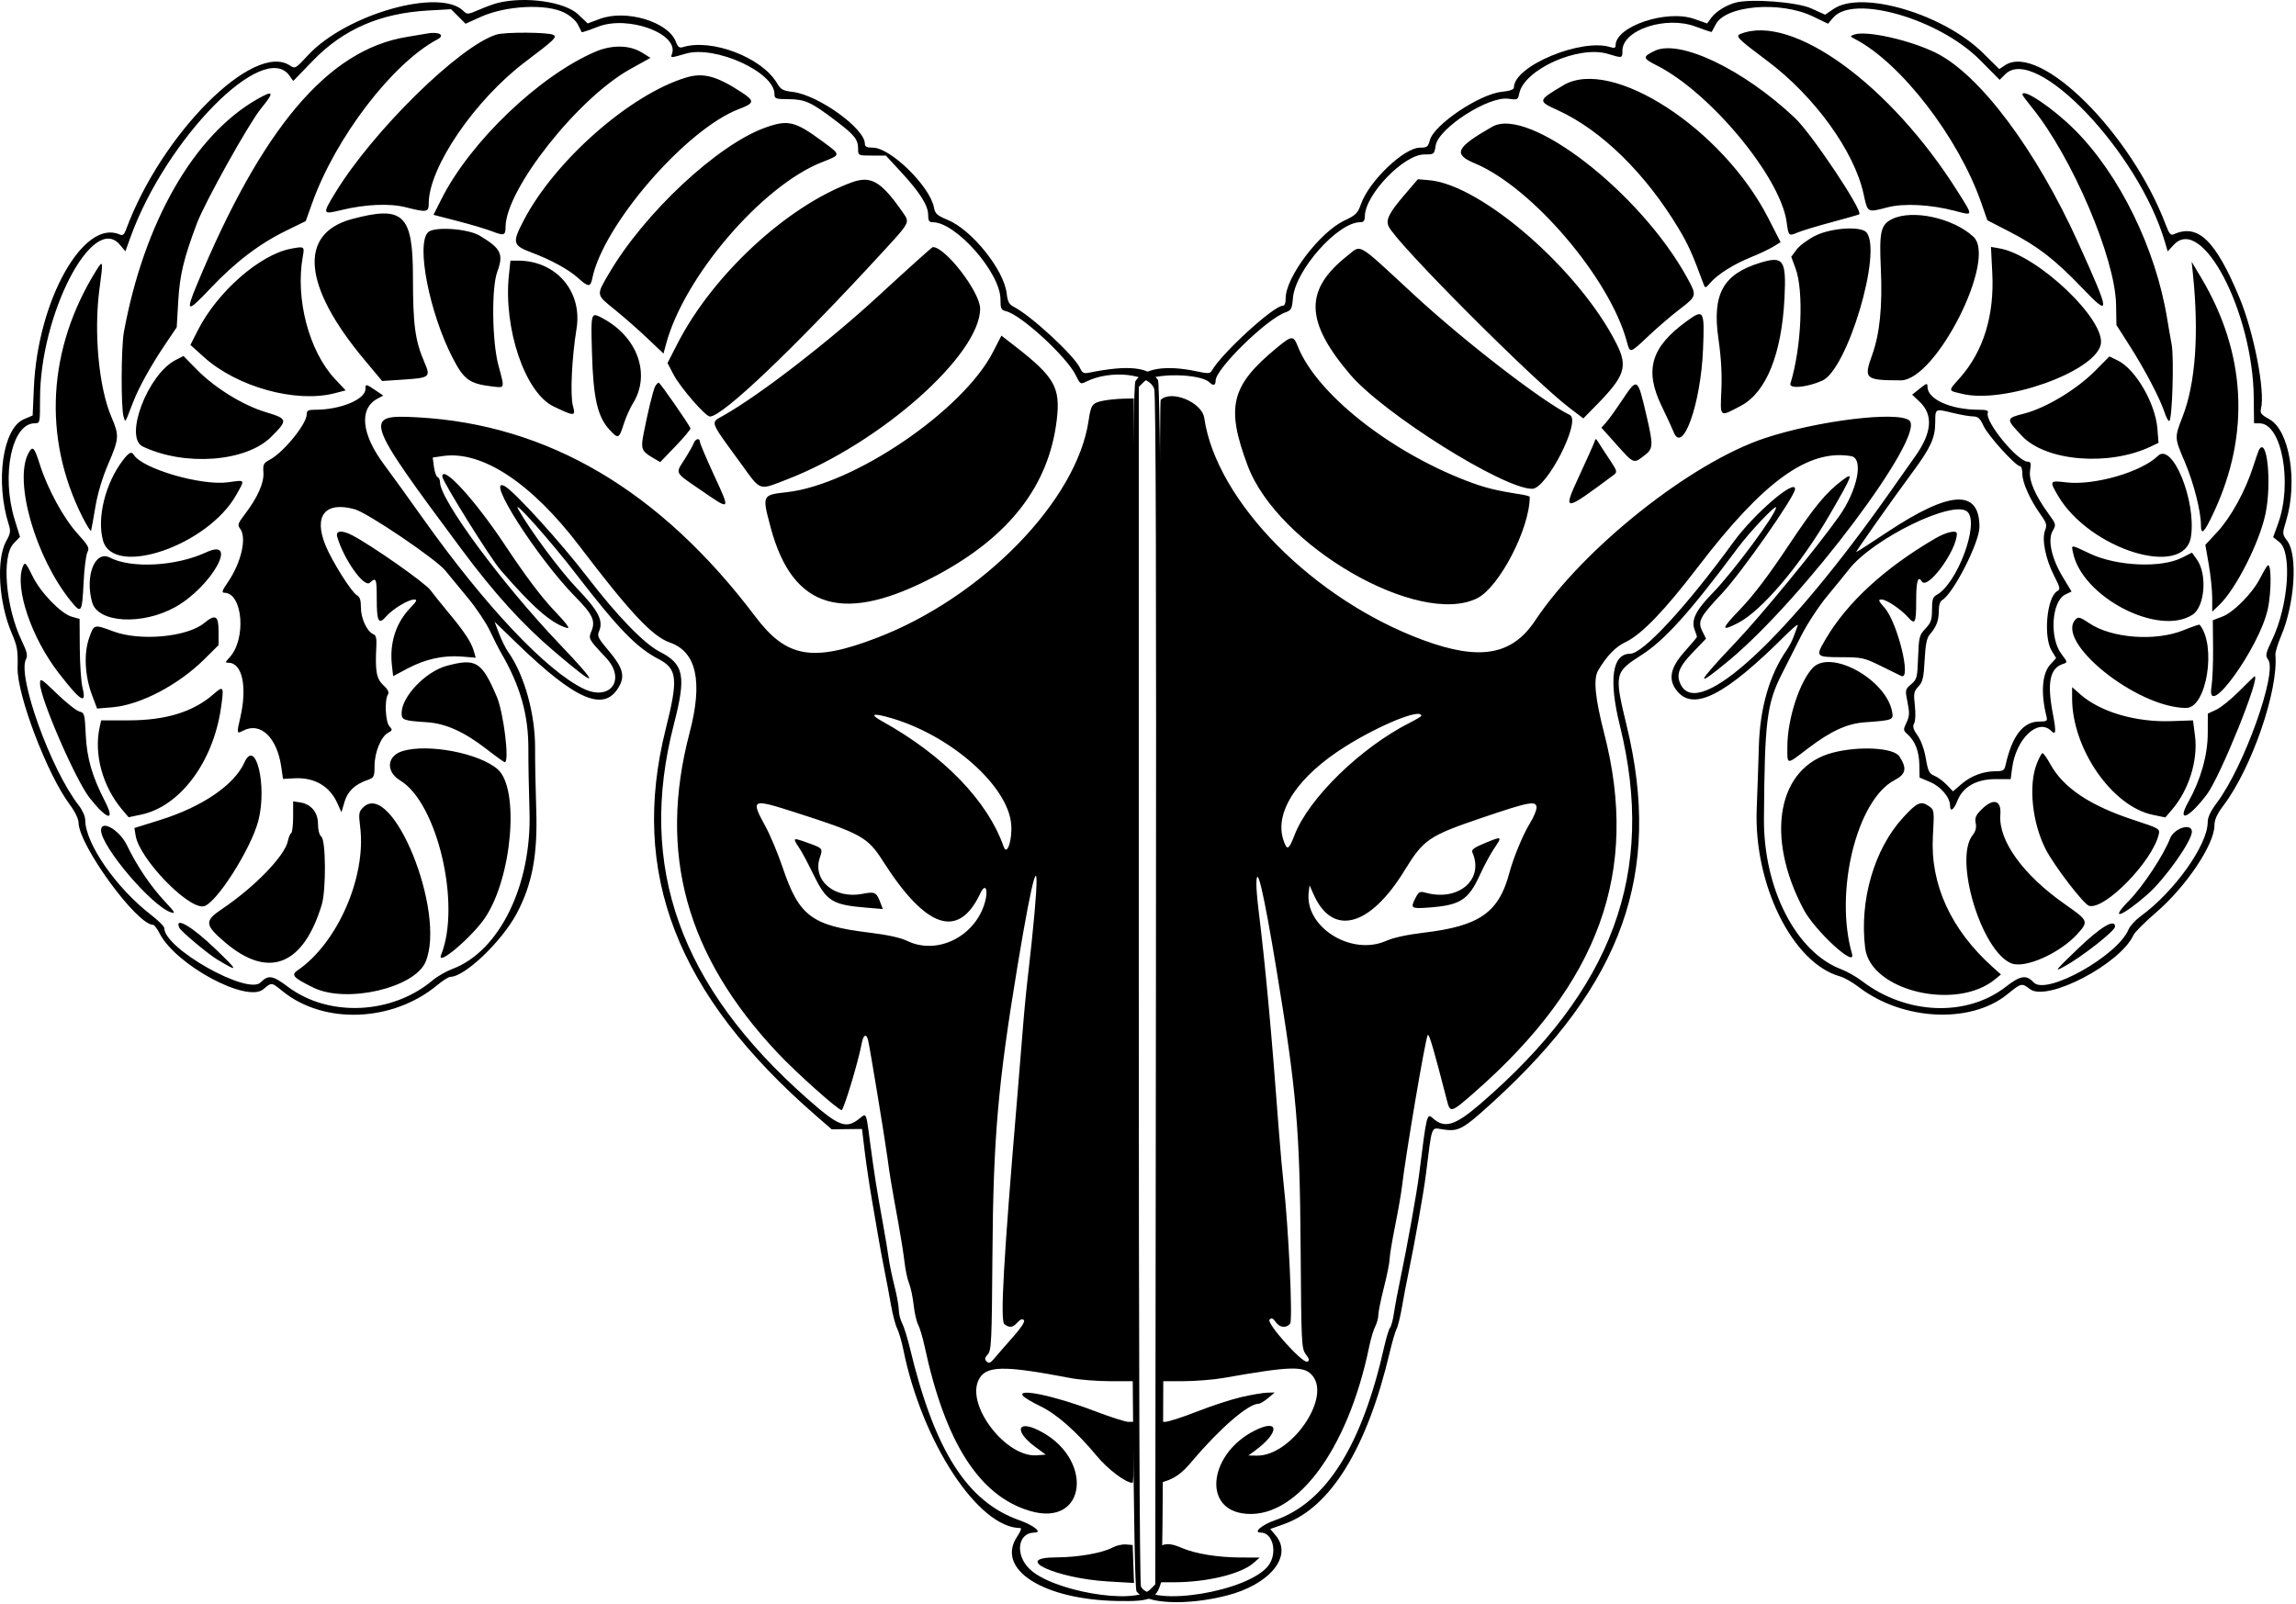 <svg width="508" height="355" viewBox="0 0 508 355" fill="none" xmlns="http://www.w3.org/2000/svg">
<path fill-rule="evenodd" clip-rule="evenodd" d="M383.963 0.587C381.887 1.158 379.621 2.578 378.64 3.923L377.713 5.194L374.851 4.187C368.746 2.04 357.463 5.833 357.463 10.032C357.463 10.598 357.171 10.704 356.338 10.44C349.887 8.388 334.963 14.604 334.963 19.342C334.963 19.819 334.112 20.129 332.282 20.318C327.314 20.83 317.233 27.626 316.352 31.056C315.98 32.502 315.741 32.681 314.174 32.681C310.645 32.681 302.939 40.049 301.125 45.157C300.393 47.217 299.986 47.623 297.46 48.81C292.004 51.373 284.463 61.337 284.463 65.982C284.463 67.095 284.225 67.681 283.772 67.681C281.802 67.681 270.395 78.104 268.201 81.909C267.733 82.721 267.427 82.743 264.701 82.168C257.893 80.733 253.08 81.511 251.222 84.348C249.849 86.443 250.092 350.255 251.468 352.188C253.45 354.971 262.442 355.397 271.379 353.131C280.948 350.704 286.105 344.397 282.257 339.824L281.051 338.39L284.182 337.268C294.423 333.595 302.496 320.432 307.491 299.262C308.032 296.97 308.711 294.651 309.001 294.11C309.29 293.569 309.826 291.395 310.19 289.279C310.555 287.162 311.205 283.743 311.636 281.681C312.97 275.282 314.978 263.965 315.462 260.11C316.905 248.633 316.562 249.559 319.223 249.958C322.738 250.486 323.619 250.003 330.359 243.856C359.065 217.677 367.779 193.164 359.927 160.681C357.132 149.121 357.198 148.8 363.145 144.996C368.346 141.669 373.878 135.515 384.555 121.181C387.175 117.662 392.963 111.554 392.963 112.307C392.963 113.77 383.431 126.641 378.944 131.235C375.178 135.092 374.128 137.234 374.948 139.391C375.231 140.136 375.463 140.835 375.463 140.944C375.463 141.054 374.226 142.53 372.713 144.225C369.551 147.769 369.031 150.361 370.986 152.846C374.673 157.533 381.697 153.939 395.174 140.469C396.803 138.84 397.962 137.94 397.749 138.469C397.536 138.998 397.125 140.106 396.836 140.931C396.547 141.756 395.882 143.046 395.358 143.799C391.52 149.31 389.39 156.653 389.155 165.181C389.068 168.343 388.854 174.572 388.679 179.023C388.017 195.815 396.669 213.206 407.12 216.091C408.035 216.344 409.893 217.403 411.249 218.444C420.941 225.892 435.984 226.643 444.084 220.084C447.248 217.523 447.305 217.509 449.133 218.903C452.934 221.803 469.135 213.338 472.056 206.926C472.343 206.297 474.563 204.076 476.99 201.99C483.676 196.243 489.947 186.9 489.958 182.667C489.962 181.384 490.522 180.16 492.016 178.173C498.244 169.884 504.125 152.773 503.442 144.931C503.394 144.381 503.957 142.508 504.694 140.77C507.729 133.602 508.43 122.907 506.074 119.722C504.94 118.19 504.939 118.169 505.806 115.307C508.448 106.585 506.574 95.222 502.088 92.768C500.305 91.793 500.01 91.419 500.254 90.445C501.217 86.61 498.676 73.516 495.486 65.871C490.172 53.135 486.304 49.417 480.915 51.866C480.295 52.148 479.917 51.695 479.216 49.83C471.577 29.494 451.358 9.376 443.641 14.432L442.341 15.284L438.777 11.76C430.024 3.105 411.928 -2.255 405.709 1.966L403.815 3.251L400.764 1.867C397.621 0.442 387.339 -0.342 383.963 0.587ZM401.083 3.625L404.453 5.248L405.633 3.877C410.087 -1.301 429.078 4.199 438.072 13.272L442.43 17.669L443.674 16.425C450.367 9.732 473.197 33.718 478.993 53.532L479.607 55.633L480.986 54.157C487.216 47.487 498.462 69.063 498.656 88.056L498.713 93.68L499.963 93.692C504.86 93.736 507.277 106.947 504.027 115.906L502.948 118.881L504.331 119.983C507.167 122.244 506.32 134.004 502.785 141.449C501.266 144.646 501.17 145.1 501.824 145.967C503.956 148.794 496.492 169.685 490.505 177.646C489.109 179.503 488.463 180.866 488.463 181.958C488.463 186.997 481.082 197.354 473.625 202.779C472.476 203.614 471.275 204.928 470.956 205.698C468.532 211.551 452.734 220.38 449.963 217.431C448.304 215.665 447.048 215.863 443.774 218.405C435.108 225.134 421.755 224.593 411.963 217.116C410.726 216.171 408.661 214.999 407.376 214.512C397.387 210.728 390.178 196.67 390.282 181.181C390.428 159.561 390.907 155.72 394.29 149.054C395.302 147.061 397.213 143.293 398.537 140.681C399.876 138.04 402.448 134.122 404.329 131.857C406.19 129.617 408.31 127.014 409.038 126.072C414.363 119.191 432.303 110.446 435.306 113.268C438.022 115.819 433.023 129.241 428.444 131.691C427.657 132.112 427.463 132.746 427.463 134.895C427.463 137.163 427.24 137.814 426.011 139.129C424.653 140.584 424.549 140.99 424.386 145.476C424.224 149.975 424.13 150.34 422.848 151.442C421.512 152.591 421.495 152.674 422.049 155.433C422.525 157.798 422.488 158.518 421.821 159.917C421.068 161.496 421.08 161.631 422.046 162.506C423.745 164.043 424.607 166.266 424.662 169.25L424.713 172.085L427.063 173.079C429.433 174.082 431.457 176.487 431.461 178.306C431.465 179.809 432.278 179.266 433.079 177.226C434.293 174.137 437.29 172.431 441.504 172.431H444.868L445.194 169.972C446.055 163.476 450.937 158.855 453.855 161.772C454.89 162.808 454.969 161.961 454.206 157.977C452.876 151.024 453.533 147.861 456.503 146.918C457.483 146.607 457.47 146.535 456.116 144.763C453.408 141.222 453.922 133.052 456.945 131.588L458.341 130.912L456.427 127.748C453.923 123.605 453.013 119.501 454.157 117.505C454.955 116.114 454.934 116.024 453.28 113.755C450.245 109.591 448.824 106.252 449.169 104.098C449.417 102.547 449.322 102.181 448.676 102.181C446.401 102.181 439.086 93.245 439.812 91.353C440.005 90.852 439.501 90.681 437.828 90.681C431.627 90.681 426.463 88.369 426.463 85.592C426.463 84.732 426.296 84.772 424.766 85.993L423.068 87.347L424.723 88.908C427.772 91.783 427.465 95.752 423.792 100.932C422.924 102.158 420.429 105.696 418.249 108.795C395.413 141.257 376.003 159.229 371.953 151.661C370.757 149.426 371.358 147.704 374.465 144.468L377.467 141.342L376.68 139.765C375.559 137.518 376.01 136.638 380.99 131.348C385.236 126.838 397.026 110.015 397.157 108.279C397.348 105.755 388.129 113.656 383.561 119.931C373.104 134.296 363.505 144.681 360.683 144.681C356.706 144.681 355.887 150.396 358.404 160.578C366.447 193.112 356.883 219.039 327.513 244.318C321.877 249.169 319.62 249.836 316.967 247.434C315.721 246.307 315.649 246.609 313.998 259.836C313.497 263.841 311.348 275.833 309.857 282.931C309.279 285.681 308.635 289.124 308.425 290.582C308.214 292.04 307.826 293.502 307.561 293.832C307.297 294.161 306.725 296.011 306.292 297.942C301.364 319.882 293.455 332.491 282.146 336.434C279.165 337.473 277.178 339.181 278.949 339.181C281.672 339.181 282.72 343.756 280.626 346.501C276.248 352.241 254.912 355.757 252.444 351.145C252.14 350.576 251.963 301.684 251.963 217.941V85.635L253.12 84.479C255.103 82.495 265.604 82.621 267.635 84.653C268.437 85.454 268.963 85.287 268.963 84.23C268.963 81.628 280.286 70.562 284.426 69.119C285.699 68.675 285.867 68.351 286.065 65.962C286.576 59.803 295.993 49.181 300.943 49.181C301.718 49.181 301.968 48.85 301.984 47.806C302.057 43.051 310.612 34.181 315.125 34.181C317.313 34.181 317.339 34.161 317.652 32.201C318.265 28.37 329.31 21.25 333.707 21.852C335.752 22.133 335.858 22.083 336.133 20.708C337.202 15.361 349.275 9.958 355.759 11.925C358.987 12.905 358.963 12.91 358.963 11.225C358.963 6.603 368.638 3.416 375.165 5.887C377.064 6.606 378.666 7.135 378.726 7.062C378.787 6.99 379.18 6.253 379.601 5.426C381.756 1.181 393.896 0.164 401.083 3.625ZM385.088 7.512C383.896 7.993 384.496 8.598 390.95 13.421C401.452 21.269 410.268 33.449 412.332 42.961C413.238 47.137 413.102 47.062 417.641 45.883C421.256 44.945 427.178 45.26 432.58 46.678C436.649 47.747 436.622 47.927 433.214 42.498C418.305 18.753 396.505 2.905 385.088 7.512ZM410.224 7.658C409.287 8.005 409.3 8.057 410.474 8.668C420.591 13.93 433.292 30.4 438.325 44.783L439.713 48.752L444.547 51.241C450.869 54.498 454.631 57.406 460.669 63.705C467.046 70.357 466.986 69.599 459.892 53.895C450.549 33.21 438.015 16.46 428.307 11.685C422.514 8.835 412.856 6.684 410.224 7.658ZM366.088 11.261C363.365 12.582 363.412 12.885 366.588 14.492C378.419 20.475 393.921 39.176 395.299 49.125C395.734 52.274 395.746 52.285 397.722 51.459C398.702 51.05 402.139 50.009 405.359 49.147C408.579 48.284 411.284 47.512 411.371 47.43C412.215 46.636 400.86 29.625 397.14 26.11C385.75 15.349 371.606 8.585 366.088 11.261ZM345.938 18.853C340.186 22.259 340.166 22.343 344.642 24.383C354.283 28.776 364.051 38.337 371.401 50.574C373.531 54.121 374.448 56.165 376.933 62.907C377.273 63.828 377.362 63.805 378.48 62.519C380.093 60.663 383.668 58.432 387.516 56.879C389.274 56.169 391.444 55.14 392.338 54.594L393.963 53.599L391.211 48.22C381.101 28.455 356.583 12.551 345.938 18.853ZM447.463 20.938C447.463 21.079 448.42 22.373 449.59 23.813C458.45 34.718 468.018 57.154 468.192 67.431L468.268 71.931L471.297 76.681C474.571 81.813 477.959 88.303 478.933 91.306C479.267 92.337 479.721 93.181 479.942 93.181C480.609 93.181 481.052 79.211 480.481 76.181C480.196 74.668 479.759 72.17 479.511 70.629C477.005 55.067 468.929 38.566 458.968 28.655C454.144 23.855 447.463 19.374 447.463 20.938ZM330.168 28.045C322.093 32.673 321.418 34.105 326.338 36.163C339.013 41.467 356.171 61.598 359.937 75.583C360.658 78.262 360.567 78.286 364.79 74.304C366.758 72.449 369.838 69.806 371.637 68.431C375.464 65.504 375.477 65.448 373.262 61.418C362.913 42.591 338.192 23.447 330.168 28.045ZM310.713 43.171C307.33 47.124 306.567 48.656 307.251 50.124C308.983 53.843 339.088 84.059 347.248 90.268L350.319 92.605L353.104 89.768C359.552 83.199 360.224 81.168 357.645 76.043C349.474 59.805 327.797 40.885 316.213 39.881L313.713 39.665L310.713 43.171ZM418.632 48.484C416.125 49.72 415.77 51.267 416.14 59.339C416.528 67.777 415.918 73.86 414.21 78.595C412.309 83.866 412.645 84.162 420.554 84.176C428.342 84.191 441.934 57.313 436.626 52.394C432.145 48.241 423.106 46.277 418.632 48.484ZM401.646 52.168C400.009 52.986 398.141 54.37 397.495 55.244L396.321 56.833L397.267 59.382C399.136 64.417 398.581 76.986 396.141 84.882C395.76 86.117 399.775 85.753 403.184 84.245C408.741 81.787 416.519 55.715 412.97 51.439C411.768 49.991 405.152 50.417 401.646 52.168ZM298.094 56.624C288.563 64.158 288.724 71.119 298.7 82.856C306.068 91.526 332.574 108.181 339.002 108.181C342.219 108.181 349.914 93.1 347.338 91.844C341.283 88.891 324.077 75.612 312.826 65.209C299.909 53.267 301.31 54.083 298.094 56.624ZM440.806 60.538C441.269 69.804 438.834 77.716 433.734 83.511C430.95 86.675 430.915 86.389 434.194 87.176C443.432 89.392 463.269 82.365 464.781 76.34C466.126 70.981 450.871 56.437 442.362 54.965L440.511 54.644L440.806 60.538ZM389.463 58.148C381.221 60.665 378.78 65.104 380.21 74.974C380.812 79.129 381.022 82.808 380.863 86.392C380.591 92.505 380.393 92.35 385.213 89.79C390.79 86.828 394.219 78.313 394.829 65.914C395.244 57.505 394.604 56.579 389.463 58.148ZM485.173 60.431C486.565 73.786 485.785 84.786 482.921 92.181C481.087 96.913 481.081 96.791 483.427 102.31C485.353 106.843 486.963 113.15 486.963 116.16C486.963 118.661 487.706 117.923 489.866 113.273C497.917 95.946 496.929 78.074 487 61.431L484.912 57.931L485.173 60.431ZM373.163 71.102C365.26 76.862 363.789 81.881 367.655 89.89C368.86 92.388 370.042 94.942 370.28 95.566C372.263 100.761 376.315 89.423 376.805 77.306C377.158 68.584 376.997 68.308 373.163 71.102ZM282.463 77.001C272.332 85.359 271.181 90.035 276.053 103.057C282.689 120.791 313.917 138.838 326.832 132.403C331.724 129.965 338.463 116.969 338.463 109.974C338.463 109.838 337.62 109.595 336.588 109.434C330.761 108.526 328.459 107.947 324.317 106.348C307.245 99.755 291.3 87.041 287.176 76.733C286.155 74.181 285.861 74.198 282.463 77.001ZM463.463 82.16C459.443 86.206 452.651 90.293 447.923 91.511C443.748 92.586 443.742 92.642 447.389 96.502C452.669 102.092 466.573 103.235 475.835 98.84L477.586 98.008L477.335 94.872C476.882 89.235 472.479 81.672 468.545 79.773L466.713 78.889L463.463 82.16ZM358.909 88.556C357.488 90.687 355.872 92.931 355.32 93.542L354.315 94.653L357.684 98.417C361.498 102.678 361.42 102.646 363.747 100.871C365.822 99.289 365.857 98.696 364.274 91.904C362.317 83.5 362.292 83.485 358.909 88.556ZM256.797 88.514C256.613 88.697 256.463 137.635 256.463 197.264V305.681H261.549C264.347 305.681 268.453 305.36 270.674 304.968C285.841 302.294 288.645 302.233 290.461 304.542C294.445 309.607 285.566 322.263 278.105 322.153L276.213 322.125L277.702 321.028C283.21 316.97 283.067 313.822 277.503 316.66C267.792 321.615 266.021 333.457 274.776 334.906C286.348 336.822 298.166 321.318 302.962 297.931C303.301 296.281 303.889 294.323 304.27 293.581C304.651 292.838 304.963 291.686 304.963 291.02C304.963 290.354 305.526 287.592 306.213 284.881C306.901 282.171 307.463 279.361 307.463 278.636C307.463 277.911 308.002 274.644 308.661 271.375C309.32 268.105 310.005 264.193 310.182 262.681C311.049 255.293 315.428 229.541 315.9 229.055C316.212 228.734 317.202 232.119 320.144 243.556C320.866 246.364 321.025 246.318 326.232 241.756C353.862 217.556 362.794 192.858 354.945 162.361C352.914 154.467 352.505 150.232 353.596 148.385C355.503 145.154 357.43 143.16 359.669 142.099C363.206 140.421 368.286 135.144 375.714 125.431C390.191 106.497 400.079 99.345 409.561 100.947C412.413 101.429 410.995 108.506 406.886 114.294C401.902 121.315 389.667 136.221 383.928 142.263C375.2 151.452 374.802 152.604 382.589 146.133C399.138 132.384 426.297 96.203 422.437 93.05C419.843 90.932 402.112 93.107 390.463 96.973C374.105 102.401 350.325 121.306 339.63 137.383C334.546 145.026 327.4 146.275 314.963 141.694C290.566 132.706 269.121 110.962 266.448 92.503C265.944 89.02 259.114 86.197 256.797 88.514ZM432.213 91.421C433.863 91.819 435.821 92.153 436.565 92.163C437.661 92.177 438.101 92.582 438.894 94.306C439.873 96.433 446.002 103.181 446.956 103.181C447.235 103.181 447.463 103.976 447.463 104.947C447.463 106.845 449.2 110.679 451.55 113.967C452.815 115.737 452.936 116.188 452.471 117.409C451.722 119.382 452.59 123.721 454.472 127.403C455.822 130.044 455.901 130.426 455.18 130.829C452.874 132.12 452.054 140.933 453.951 144.045L454.935 145.659L453.687 147.006C451.817 149.025 451.485 153.302 452.792 158.556C453.045 159.575 452.891 159.682 451.142 159.692C447.613 159.712 445.169 162.89 443.749 169.306C443.485 170.496 443.201 170.681 441.637 170.681C438.85 170.681 436.145 171.679 434.031 173.488L432.107 175.136L430.726 173.694C429.967 172.902 428.741 172.003 428.003 171.697C426.839 171.215 426.584 170.701 426.095 167.846C425.754 165.856 425.033 163.851 424.273 162.784C423.305 161.422 423.13 160.803 423.513 160.088C423.802 159.548 423.867 157.895 423.67 156.148C423.365 153.453 423.447 153.012 424.457 151.937C425.412 150.92 425.624 150.021 425.835 146.083C426.02 142.624 426.309 141.174 426.961 140.431C428.415 138.773 428.963 137.351 428.963 135.238C428.963 133.982 429.241 133.075 429.706 132.815C432.145 131.45 437.963 120.051 437.963 116.637C437.963 108.19 431.467 108.536 417.626 117.72C413.929 120.174 410.811 122.181 410.697 122.181C410.484 122.181 418.571 110.713 423.239 104.397C427.16 99.089 428.156 96.905 428.178 93.556C428.199 90.346 428.063 90.419 432.213 91.421ZM352.718 97.931C352.528 98.481 351.032 101.825 349.392 105.363C345.651 113.435 345.9 113.425 357.08 105.078C357.882 104.479 357.808 104.222 356.08 101.628C355.053 100.087 353.954 98.4 353.638 97.878C353.077 96.955 353.053 96.957 352.718 97.931ZM499.81 99.556C499.693 99.762 499.089 101.506 498.468 103.431C496.759 108.725 493.584 114.494 490.609 117.706L487.942 120.587L488.703 124.95C489.121 127.349 489.463 130.674 489.463 132.34V135.368L491.007 133.899C494.671 130.414 499.886 120.148 501.242 113.75C502.676 106.988 501.605 96.388 499.81 99.556ZM477.445 100.897C473.774 104.491 463.269 107.511 457.088 106.749C453.495 106.307 453.425 106.419 455.299 109.637C462.281 121.624 483.344 128.145 484.763 118.759C485.963 110.819 480.624 97.786 477.445 100.897ZM407.656 106.263C404 109.005 401.45 112.103 395.594 120.913C391.297 127.377 387.926 131.814 385.002 134.855C380.774 139.253 380.677 139.843 384.504 137.898C389.75 135.232 398.361 125.074 404.797 113.96C409.959 105.046 410.222 104.337 407.656 106.263ZM428.213 119.147C417.044 125.654 408.72 133.296 403.941 141.431C401.639 145.351 401.704 145.428 407.355 145.449C412.017 145.466 412.432 145.558 416.23 147.428C418.421 148.506 420.411 149.483 420.652 149.598C423.002 150.717 419.858 137.804 416.984 134.53C415.566 132.916 415.484 132.681 416.336 132.681C417.385 132.681 420.608 134.852 422.166 136.608C423.733 138.373 423.963 137.901 423.963 132.931C423.963 128.622 424.355 127.291 425.213 128.681C426.461 130.7 432.963 121.828 432.963 118.106C432.963 117.228 430.628 117.74 428.213 119.147ZM458.659 122.286C460.629 132.135 477.616 140.953 485.132 136.03C487.828 134.263 488.396 127.097 486.095 123.866L484.984 122.306L482.743 123.441C478.175 125.754 468.352 125.322 462.463 122.549C458.028 120.461 458.298 120.48 458.659 122.286ZM501.649 125.225C501.338 125.613 500.618 126.857 500.047 127.99C498.42 131.22 494.224 135.499 491.758 136.44L489.59 137.268L489.652 143.349C489.686 146.694 489.521 150.633 489.285 152.102C488.072 159.667 499.831 143.429 501.73 134.917C502.632 130.875 502.575 124.067 501.649 125.225ZM459.297 137.014C454.416 141.895 472.771 156.681 483.711 156.681C488.235 156.681 490.463 142.841 486.676 138.257C486.598 138.162 484.999 138.709 483.123 139.473C476.913 142.002 467.179 141.268 462.212 137.897C460.324 136.617 459.841 136.47 459.297 137.014ZM401.071 147.816C398.128 150.948 395.463 159.213 395.463 165.205C395.463 169.392 395.13 169.36 400.01 165.645C405.082 161.784 408.654 160.144 412.618 159.856C418.82 159.405 418.968 159.348 418.641 157.536C417.353 150.395 405.045 143.586 401.071 147.816ZM495.449 152.948C493.669 154.745 491.375 156.601 490.351 157.073L488.489 157.931L488.476 162.307C488.462 167.14 486.919 172.577 484.16 177.516C481.507 182.265 484.346 181.072 488.314 175.77C491.267 171.824 500.207 149.681 498.846 149.681C498.757 149.681 497.228 151.151 495.449 152.948ZM458.463 154.549C458.463 165.682 467.277 178.436 476.275 180.323L479.087 180.913L480.579 179.172C484.304 174.822 486.347 168.259 485.654 162.866L485.213 159.431L480.463 159.597C472.558 159.874 464.738 157.587 460.315 153.703L458.463 152.077V154.549ZM314.463 158.422C314.463 158.555 313.317 159.245 311.917 159.954C301.046 165.463 289.526 176.702 286.414 184.834C285.143 188.156 284.753 188.324 283.951 185.893C281.908 179.705 287.129 171.825 297.646 165.225C305.358 160.385 314.463 156.702 314.463 158.422ZM405.463 166.589C393.278 169.778 390.456 185.092 399.068 201.293C401.6 206.056 410.725 214.425 409.767 211.105C405.82 197.433 410.802 177.049 419.16 172.67C421.715 171.331 421.977 170.053 420.24 167.401C418.975 165.471 411.339 165.051 405.463 166.589ZM450.63 169.056C448.781 173.846 449.62 181.988 452.565 187.851C454.4 191.503 461.048 200.183 462.239 200.482C465.769 201.368 476.245 190.601 477.633 184.659C477.921 183.426 477.752 183.329 472.072 181.465C462.352 178.275 456.491 174.338 453.603 169.056C452.889 167.749 452.134 166.681 451.925 166.681C451.717 166.681 451.134 167.749 450.63 169.056ZM339.963 178.75C339.963 179.339 339.326 180.858 338.546 182.125C336.965 184.699 334.861 189.764 333.955 193.178C331.626 201.957 327.345 204.953 315.05 206.411C311.402 206.843 308.282 207.519 306.73 208.213C298.98 211.678 288.595 205.151 289.561 197.422L289.747 195.931L290.629 197.924C294.797 207.343 303.06 205.189 310.739 192.681C315.015 185.716 316.081 184.996 328.213 180.879C338.4 177.423 339.963 177.14 339.963 178.75ZM421.059 180.947C414.668 187.921 411.365 199.312 412.68 209.84C413.863 219.305 432.869 223.835 441.463 216.7L442.713 215.662L440.911 214.046C431.643 205.74 427.061 195.727 427.659 185.093C427.978 179.427 427.954 179.231 426.864 178.468C425.017 177.174 424.194 177.525 421.059 180.947ZM438.366 179.201C437.149 180.418 436.904 181.007 437.134 182.16C437.335 183.162 437.125 183.976 436.443 184.844C432.257 190.165 438.37 210.45 444.985 213.19C448.003 214.44 455.76 210.991 459.674 206.658C462.138 203.931 462.054 203.732 456.955 200.175C447.648 193.682 442.126 186.046 442.585 180.306C442.849 177.018 441.026 176.541 438.366 179.201ZM480.131 185.577C478.745 189.206 474.138 196.188 471.072 199.306C466.562 203.892 469.371 202.971 475.095 197.987C478.935 194.643 484.963 186.143 484.963 184.072C484.963 182.04 481.012 183.271 480.131 185.577ZM328.571 186.577C326.145 187.576 325.508 188.049 325.772 188.651C328.427 194.683 322.671 199.599 315.354 197.55C314.176 197.22 313.893 197.367 313.229 198.65C312.005 201.017 312.17 201.144 316.088 200.857C323.13 200.341 324.89 199.208 327.489 193.515C328.389 191.544 329.786 188.959 330.593 187.771C332.441 185.049 332.375 185.01 328.571 186.577ZM282.377 214.287C286.879 241.523 287.586 249.669 287.772 276.407C287.918 297.473 287.966 298.438 288.925 299.735C289.733 300.828 289.79 301.14 289.224 301.358C288.154 301.768 280.134 292.81 280.892 292.052C281.333 291.611 281.659 291.737 282.246 292.576C283.135 293.845 284.565 294.013 285.446 292.951C286.069 292.201 285.095 271.528 283.974 261.681C283.708 259.343 283.256 254.281 282.97 250.431C281.344 228.547 279.987 213.8 278.459 201.405C278.187 199.191 277.97 196.603 277.979 195.655C278.024 190.741 279.562 197.253 282.377 214.287ZM459.713 210.002C454.613 214.899 454.395 215.183 456.713 213.914C460.609 211.782 467.963 206.01 467.963 205.085C467.963 203.226 464.819 205.1 459.713 210.002ZM274.713 309.18C272.513 309.683 268.087 311.126 264.876 312.388C261.666 313.649 258.46 314.681 257.751 314.681H256.463V328.248L257.588 327.901C260.034 327.147 261.499 326.07 263.806 323.33C269.828 316.178 276.182 310.681 278.426 310.681C278.78 310.681 279.737 310.118 280.554 309.431L282.04 308.181L280.377 308.223C279.462 308.246 276.913 308.677 274.713 309.18ZM257.088 342.012C256.662 342.184 256.463 343.524 256.463 346.222V350.181H259.677C267.039 350.181 274.573 348.358 277.363 345.901L278.713 344.712L274.504 344.697C269.472 344.678 264.512 343.878 261.547 342.608C259.386 341.683 258.272 341.534 257.088 342.012Z" fill="black"/>
<path fill-rule="evenodd" clip-rule="evenodd" d="M106.001 2.156C107.435 1.533 109.283 0.857 110.108 0.653C116.27 -0.867 124.975 0.381 127.949 3.21L130.029 5.189L132.713 4.185C138.514 2.014 147.865 4.819 149.53 9.229C149.977 10.414 150.312 10.669 151.103 10.426C157.471 8.467 168.549 12.709 171.9 18.389C172.742 19.817 173.218 20.084 175.374 20.339C181.02 21.008 191.345 28.417 191.356 31.806C191.358 32.474 191.777 32.681 193.133 32.681C197.036 32.681 205.759 41.229 206.638 45.915C206.9 47.308 207.324 47.69 209.713 48.68C215.06 50.896 222.152 59.762 222.738 64.962C222.943 66.776 223.259 67.362 224.331 67.917C228.198 69.916 237.716 78.724 238.96 81.454C239.472 82.578 239.776 82.722 241.083 82.457C249.645 80.725 254.254 81.227 256.209 84.106C257.273 85.673 257.939 346.568 256.889 350.211C255.818 353.921 254.611 354.444 247.384 354.327C230.756 354.057 220.171 347.254 225.093 340.001C225.772 339 226.077 338.181 225.771 338.181C216.466 338.181 204.006 319.184 199.864 298.681C199.503 296.893 198.888 294.793 198.498 294.014C198.108 293.235 197.49 290.872 197.124 288.764C196.758 286.656 196.118 283.243 195.702 281.181C195.287 279.118 194.681 275.856 194.356 273.931C194.031 272.006 193.355 268.068 192.855 265.181C192.355 262.293 191.67 257.664 191.332 254.894L190.719 249.858L184.01 249.931L180.559 246.933C149.703 220.125 139.275 193.262 147.31 161.279C150.092 150.208 149.862 148.013 145.695 145.849C140.832 143.324 136.787 139.147 127.371 126.931C121.611 119.456 113.101 109.928 114.67 112.709C117.332 117.429 123.901 126.281 127.643 130.191C132.498 135.265 133.579 137.408 132.501 139.824C132.094 140.735 132.424 141.378 134.638 143.987C137.668 147.56 138.275 149.424 137.13 151.64C133.932 157.823 127.64 155.249 114.264 142.284L109.42 137.589L110.423 140.231C110.976 141.685 111.87 143.495 112.411 144.255C116.009 149.307 118.45 158.052 118.392 165.681C118.372 168.293 118.488 174.422 118.648 179.3C118.975 189.226 117.739 195.762 114.321 202.175C111.036 208.338 102.838 216.181 99.68 216.181C99.28 216.181 97.988 216.987 96.808 217.973C86.951 226.208 71.723 226.829 62.524 219.37L62.359 219.236C61.114 218.226 60.552 217.77 60.018 217.801C59.579 217.826 59.158 218.18 58.391 218.826L58.267 218.931C54.591 222.024 38.894 213.566 35.299 206.556C34.771 205.525 34.136 204.681 33.89 204.681C30.268 204.681 17.434 187.081 17.375 182.034C17.365 181.21 16.561 179.571 15.413 178.034C10.449 171.389 3.734 153.753 3.891 147.774C3.991 143.989 3.828 143.016 2.621 140.205C-0.3 133.398 -0.88 123.769 1.388 119.734C2.31 118.095 2.394 117.544 1.942 116.115C-1.084 106.562 0.6 94.784 5.278 92.787L7.224 91.956L7.501 85.693C8.352 66.47 18.52 48.36 26.476 51.897C27.145 52.194 27.465 51.955 27.869 50.857C35.649 29.699 56.064 9.206 64.109 14.477C65.302 15.259 65.378 15.217 68.141 12.232C76.547 3.152 97.342 -2.764 102.549 2.443C103.343 3.237 103.553 3.219 106.001 2.156ZM175.729 179.724C190.563 184.474 191.97 185.253 195.361 190.581C204.915 205.594 212.091 207.957 216.917 197.681C218.04 195.289 218.75 196.888 217.877 199.843C215.662 207.342 207.32 211.43 200.736 208.243C199.243 207.52 196.359 206.889 192.288 206.396C179.585 204.857 176.777 202.735 173.145 191.931C172.128 188.906 170.41 184.81 169.327 182.829C166.045 176.826 166.299 176.703 175.729 179.724ZM176.797 187.604C176.281 186.874 175.858 186.116 175.858 185.92C175.858 185.543 176.464 185.692 179.474 186.805C181.965 187.727 182.063 187.874 181.417 189.729C179.646 194.806 184.619 199.053 190.884 197.814C193.58 197.281 193.916 197.453 194.818 199.825L195.335 201.186L191.722 200.883C184.05 200.241 182.856 199.479 179.869 193.326C178.696 190.909 177.314 188.334 176.797 187.604ZM223.736 182.454C223.059 174.013 210.571 162.901 197.35 158.975C193.155 157.729 192.22 157.983 195.108 159.585C208.758 167.152 218.501 177.209 222.085 187.431C222.808 189.494 224.01 185.871 223.736 182.454ZM228.887 202.134C228.553 205.872 227.954 211.631 227.555 214.931C227.156 218.231 226.612 223.743 226.347 227.181C226.082 230.618 225.513 237.593 225.084 242.681C222.037 278.815 221.268 292.337 222.221 293.056C223.379 293.93 224.06 293.839 225.119 292.669C225.718 292.007 226.204 291.827 226.526 292.148C226.847 292.47 225.996 293.79 224.063 295.971C222.438 297.803 220.619 299.894 220.021 300.617C219.158 301.659 218.803 301.804 218.307 301.318C217.808 300.828 217.857 300.51 218.555 299.739C219.352 298.859 219.442 296.919 219.582 277.603C219.768 251.837 220.802 239.915 225.104 213.931C228.669 192.399 230.175 187.703 228.887 202.134ZM127.854 5.431C127.414 4.556 126.171 3.462 124.873 2.806C120.842 0.769 111.885 1.23 106.31 3.76L103.012 5.258L99.795 2.04L94.702 2.328C84.11 2.926 75.961 6.475 69.241 13.416L64.874 17.926L64.066 16.772C58.398 8.681 36.737 30.68 28.861 52.527L27.745 55.623L26.507 54.152C20.527 47.045 8.858 69.58 8.858 88.236C8.858 93.628 8.847 93.681 7.676 93.681C2.586 93.681 0.212 105.253 3.279 115.118L4.425 118.806L3.017 120.276C0.298 123.114 1.246 134.398 4.83 141.866C5.97 144.241 6.169 145.099 5.759 145.867C3.767 149.588 11.261 170.381 17.43 178.253C18.239 179.284 18.859 180.694 18.861 181.503C18.871 186.686 25.735 196.565 33.451 202.502C35.05 203.733 36.358 205.049 36.358 205.428C36.358 209.918 54.782 220.302 57.654 217.431C59.386 215.699 60.316 215.847 63.711 218.399C72.713 225.166 86.706 224.541 95.71 216.97C96.754 216.092 98.727 214.955 100.095 214.444C110.498 210.55 117.666 195.903 117.153 179.588C117.003 174.826 116.892 168.681 116.906 165.931C116.947 158.132 115.11 151.707 110.691 144.181C110.287 143.493 109.27 141.468 108.431 139.681C107.592 137.893 105.418 134.631 103.602 132.431C101.785 130.231 99.494 127.452 98.511 126.255C96.412 123.7 81.336 113.499 78.49 112.709C71.94 110.89 69.323 114.14 72.033 120.728C73.487 124.264 77.806 131.118 78.973 131.742C79.623 132.09 79.858 132.827 79.858 134.514C79.858 136.918 81.242 139.837 82.634 140.372C83.189 140.584 83.357 141.297 83.267 143.046C82.983 148.564 83.279 150.205 84.817 151.642C85.856 152.613 86.146 153.21 85.825 153.718C85.051 154.94 85.274 159.759 86.15 160.727C86.877 161.531 86.854 161.648 85.857 162.181C84.303 163.013 82.882 166.498 82.869 169.507C82.859 171.924 82.764 172.116 81.336 172.614C78.506 173.6 76.904 175.129 76.211 177.505L75.55 179.77L74.641 177.753C72.938 173.977 69.565 172.016 65.172 172.249L62.615 172.385L62.233 169.724C61.291 163.18 57.596 159.68 53.783 161.721C52.379 162.473 52.342 162.312 53.138 158.927C54.755 152.052 53.617 146.681 50.544 146.681C49.791 146.681 49.816 146.54 50.747 145.549C54.557 141.494 53.738 131.181 49.607 131.181C48.991 131.181 49.169 130.66 50.387 128.89C53.373 124.549 54.65 119.018 53.13 117.011C52.51 116.193 52.625 115.84 54.178 113.805C56.994 110.117 58.447 106.848 58.283 104.574C58.153 102.782 58.301 102.484 59.677 101.751C62.731 100.124 67.858 93.833 67.858 91.714C67.858 90.847 68.171 90.681 69.797 90.681C75.337 90.681 80.858 88.387 80.858 86.086C80.858 84.93 80.964 84.943 83.055 86.363L84.797 87.545L83.535 88.22C79.372 90.448 79.948 96.099 85.028 102.885C86.489 104.835 90.412 110.271 93.746 114.964C107.356 134.12 120.897 148.464 129.108 152.424C135.046 155.287 138.593 150.371 134.066 145.552C130.182 141.416 130.158 141.372 130.849 139.703C131.801 137.404 131.148 135.996 127.323 132.11C118.874 123.526 107.128 105.117 111.68 107.593C113.84 108.769 124.079 120.045 130.018 127.789C136.586 136.353 142.533 142.484 145.976 144.241C151.353 146.984 151.863 149.605 149.098 160.296C140.957 191.776 150.414 218.271 178.693 243.216C185.572 249.284 187.169 249.903 190.067 247.624C190.672 247.148 191.039 246.789 191.304 246.853C191.784 246.968 191.93 248.472 192.557 253.181C193.462 259.977 193.986 263.279 195.378 270.931C195.879 273.681 196.437 277.043 196.618 278.402C196.8 279.761 197.378 282.553 197.903 284.607C198.429 286.661 198.86 289.036 198.861 289.886C198.863 290.735 199.196 292.067 199.602 292.845C200.007 293.622 200.78 296.097 201.319 298.345C206.755 321.008 213.943 332.338 225.487 336.436C228.754 337.596 230.723 339.181 228.897 339.181C225.212 339.181 224.513 343.985 227.733 347.18C232.724 352.132 250.962 355.278 254.464 351.792L255.608 350.653L255.756 219.292C255.858 128.657 255.741 87.368 255.379 86.116C254.393 82.707 245.687 81.754 240.318 84.467C239.077 85.094 238.988 85.039 238.002 83.025C236.009 78.953 225.991 69.735 222.647 68.896C221.493 68.606 221.358 68.329 221.358 66.241C221.358 60.387 211.516 49.181 206.374 49.181C205.558 49.181 205.358 48.856 205.358 47.529C205.358 45.459 203.473 42.504 199.236 37.931L195.994 34.431H192.928C189.899 34.431 189.861 34.414 189.86 33.023C189.857 30.854 189.147 29.945 184.974 26.771C179.474 22.589 178.141 21.976 174.483 21.952C171.582 21.932 171.358 21.85 171.358 20.806C171.358 15.957 158.23 9.984 151.727 11.875C148.358 12.854 148.323 12.855 148.66 11.976C150.373 7.513 138.992 3.293 132.312 5.914C130.381 6.672 128.758 7.21 128.705 7.111C128.652 7.012 128.269 6.256 127.854 5.431ZM94.358 7.444C93.946 7.525 91.975 7.857 89.979 8.182C72.591 11.015 57.962 28.298 43.557 63.027C40.999 69.195 41.373 69.307 46.483 63.899C52.01 58.049 57.346 53.973 63.278 51.07L67.649 48.931L69.077 44.931C74.255 30.429 86.84 13.984 96.801 8.705C98.619 7.742 97.029 6.92 94.358 7.444ZM109.858 7.648C101.703 10.138 82.513 28.978 74.163 42.692C71.292 47.407 71.329 47.517 75.45 46.508C80.793 45.2 86.225 44.961 89.795 45.875C94.437 47.064 94.858 46.992 94.858 45.01C94.858 37.052 105.064 22.102 116.266 13.65C122.682 8.81 123.319 8.195 122.424 7.716C121.297 7.113 111.779 7.062 109.858 7.648ZM131.696 11.462C119.314 16.77 104.055 31.378 97.691 44.017L95.914 47.544L101.261 48.928C104.202 49.688 107.652 50.719 108.929 51.217C111.504 52.223 111.857 52.103 111.861 50.222C111.876 41.971 127.817 21.764 139.391 15.323L143.923 12.802L142.045 11.641C139.288 9.938 135.408 9.87 131.696 11.462ZM151.796 17.164C139.398 20.914 122.756 35.559 115.865 48.784C113.264 53.775 113.406 54.313 117.758 55.945C121.862 57.485 125.826 59.655 127.809 61.445C130.168 63.577 130.648 63.606 131.042 61.638C133.402 49.838 151.77 28.606 163.483 24.139C166.973 22.807 167.033 22.355 163.983 20.366C158.503 16.793 155.569 16.022 151.796 17.164ZM56.872 21.971C42.889 29.963 31.878 49.211 27.416 73.461C26.797 76.825 26.742 90.223 27.339 92.181C27.497 92.696 27.569 93.063 27.691 93.08C27.903 93.11 28.264 92.087 29.471 88.952C30.718 85.715 33.422 80.85 36.572 76.181L39.102 72.431L39.434 66.681C39.771 60.848 40.651 57.179 43.57 49.431C45.333 44.753 55.067 27.301 57.733 24.038C60.789 20.299 60.598 19.841 56.872 21.971ZM169.389 28.219C158.837 31.964 142.621 47.077 134.757 60.495C133.289 63 132.562 64.163 132.754 65.146C132.937 66.085 133.958 66.86 135.971 68.486C137.971 70.102 141.226 72.96 143.204 74.838L146.8 78.253L147.38 76.1C151.397 61.18 168.642 41.081 181.882 35.887C183.936 35.081 184.996 34.693 185.073 34.161C185.156 33.594 184.121 32.865 181.983 31.291C175.913 26.823 174.378 26.448 169.389 28.219ZM188.353 40.398C174.089 45.657 157.709 60.827 149.924 75.989L147.687 80.345L149.022 82.894C150.518 85.752 156.094 92.181 157.076 92.181C159.873 92.181 175.57 77.229 195.245 55.825C199.535 51.158 200.803 49.809 200.643 48.658C200.574 48.156 200.234 47.692 199.755 47.008C194.893 40.059 192.708 38.793 188.353 40.398ZM77.865 48.484C65.976 51.678 66.988 63.282 80.575 79.566L84.541 84.32L89.292 84.007C95.087 83.627 95.31 83.446 93.935 80.249C91.828 75.35 91.373 71.994 91.366 61.273C91.356 47.432 89.24 45.427 77.865 48.484ZM94.701 51.41C92.036 54.074 95.015 69.267 100.153 79.215C102.652 84.054 103.878 84.934 108.956 85.536C110.11 85.672 110.778 85.787 111.064 85.509C111.472 85.115 111.111 83.928 110.286 80.886C108.873 75.672 108.716 63.701 110.014 60.181C111.472 56.228 110.877 54.997 106.136 52.16C103.488 50.575 96.025 50.085 94.701 51.41ZM64.36 55.05C57.527 56.324 48.094 64.586 43.791 73.064L42.132 76.331L45.12 79.029C52.449 85.645 65.481 89.25 74.045 87.03L76.482 86.398L74.149 83.914C68.377 77.77 65.312 66.164 66.989 56.806C67.401 54.509 67.369 54.488 64.36 55.05ZM194.557 65.311C183.451 75.557 168.338 87.251 160.233 91.869C159.162 92.48 158.417 92.774 158.19 93.295C157.749 94.305 159.255 96.167 164.108 102.838C166.31 105.864 167.221 107.293 168.438 107.636C169.606 107.965 171.057 107.294 174.202 106.075C194.762 98.107 216.858 78.543 216.858 68.308C216.858 64.664 209.192 54.681 206.395 54.681C206.222 54.681 200.895 59.465 194.557 65.311ZM112.605 60.806C111.34 72.683 116.171 86.932 122.49 89.96C127.137 92.187 127.415 92.177 126.759 89.806C126.125 87.512 126.517 79.15 127.558 72.766C128.907 64.491 123.053 57.681 114.591 57.681H112.938L112.605 60.806ZM21.361 59.749C10.515 77.101 9.391 96.856 18.248 114.431C19.218 116.356 20.078 117.706 20.16 117.431C20.242 117.156 20.665 114.801 21.102 112.198C21.608 109.18 22.638 105.738 23.944 102.698C26.369 97.057 26.415 96.39 24.655 92.29C21.861 85.785 20.718 73.525 22.011 63.931C22.852 57.685 22.812 57.427 21.361 59.749ZM130.983 78.306C131.267 88.085 132.211 92.213 134.814 95.056C136.779 97.202 136.959 97.137 137.981 93.917C138.462 92.404 139.38 90.326 140.023 89.299C144.051 82.857 141.065 74.51 133.258 70.393C132.395 69.937 131.824 69.635 131.458 69.797C130.744 70.111 130.805 72.184 130.983 78.306ZM219.689 77.933C213.021 90.887 188.937 107.263 174.108 108.926C171.603 109.207 170.235 109.358 169.667 110.112C168.983 111.022 169.463 112.808 170.518 116.755C175.394 134.986 186.796 138.265 207.266 127.325C223.379 118.712 232.084 107.434 233.812 92.931C234.666 85.757 233.347 83.429 224.563 76.606L221.57 74.28L219.689 77.933ZM38.852 79.682C32.687 82.846 27.38 96.814 31.583 98.818C40.869 103.246 54.413 102.236 59.983 96.699C63.745 92.959 63.688 92.681 58.853 91.232C53.8 89.718 47.574 85.888 43.614 81.859L40.596 78.787L38.852 79.682ZM144.936 85.556C144.486 86.415 143.224 91.632 142.337 96.301C141.772 99.272 142.008 99.875 144.261 101.204L146.074 102.274L149.501 98.708C151.386 96.747 152.857 94.982 152.768 94.786C152.239 93.61 146.045 84.702 145.751 84.693C145.554 84.686 145.187 85.074 144.936 85.556ZM244.208 88.664C241.671 89.155 241.374 89.539 240.877 92.984C238.314 110.747 217.38 132.24 193.91 141.206C179.786 146.602 174.005 145.583 167.146 136.49C146.092 108.578 121.278 93.936 92.358 92.36C80.255 91.701 80.537 92.542 102.158 121.622C109.357 131.304 115.522 138.101 122.527 144.079C132.571 152.651 132.94 152.12 123.686 142.411C111.062 129.166 97.358 110.595 97.358 106.733C97.358 106.2 97.119 105.684 96.826 105.587C96.533 105.489 96.169 104.476 96.015 103.335L95.737 101.26L97.923 100.935C106.618 99.642 117.589 106.871 128.267 120.931C139.398 135.586 144.341 140.855 148.232 142.212C154.114 144.262 155.55 150.865 152.574 162.181C145.556 188.862 151.784 211.479 172.093 233.068C176.179 237.411 185.436 245.681 186.212 245.681C186.67 245.681 189.933 234.873 190.628 231.056C191.01 228.958 191.71 228.599 192.089 230.306C192.565 232.448 195.773 251.949 196.346 256.181C196.933 260.521 197.073 261.356 198.809 270.931C199.358 273.956 199.958 277.781 200.143 279.431C200.328 281.081 200.778 283.163 201.144 284.058C201.51 284.953 201.962 287.09 202.148 288.808C202.335 290.526 202.785 292.493 203.149 293.181C203.513 293.868 204.15 296.011 204.565 297.942C209.15 319.305 216.665 331.061 227.858 334.386C240.64 338.183 242.117 322.4 229.539 316.431C224.928 314.243 224.552 316.892 229.006 320.181L231.376 321.931L229.4 322.083C222.64 322.603 213.772 311.168 216.5 305.447C218.048 302.201 221.836 302.113 236.787 304.976C238.81 305.364 242.804 305.681 245.662 305.681H250.858V88.181L248.483 88.238C247.177 88.27 245.253 88.461 244.208 88.664ZM153.508 98.056C153.332 98.537 152.439 100.116 151.523 101.565C150.645 102.955 150.078 103.674 150.14 104.334C150.23 105.276 151.607 106.096 155.205 108.57C158.371 110.748 159.985 111.889 160.381 111.561C160.801 111.213 159.85 109.213 157.929 105.044C156.24 101.379 154.858 98.111 154.858 97.781C154.858 96.865 153.869 97.066 153.508 98.056ZM6.293 100.303C2.993 106.469 7.856 123.395 15.705 133.062C18.003 135.892 18.161 135.661 18.49 128.996C18.645 125.851 19.028 122.798 19.341 122.212C19.846 121.27 19.592 120.794 17.15 118.096C14.051 114.671 10.548 108.244 8.816 102.806C7.575 98.909 7.225 98.562 6.293 100.303ZM27.197 101.859C23.296 106.974 21.398 114.64 22.795 119.637C25.109 127.909 46.016 120.727 52.288 109.505C53.27 107.75 53.788 106.922 53.567 106.601C53.349 106.283 52.407 106.463 50.473 106.733C44.567 107.556 31.507 103.753 29.591 100.652C29.088 99.839 28.518 100.126 27.197 101.859ZM97.858 105.452C97.858 106.486 108.47 123.525 110.756 126.16C117.921 134.424 121.899 137.907 125.357 138.95C126.286 139.23 125.54 138.202 122.444 134.931C119.704 132.036 116.068 127.187 111.796 120.733C105.189 110.749 97.858 102.712 97.858 105.452ZM74.615 118.806C76.035 123.744 80.546 130.118 81.809 128.975C83.237 127.683 83.358 127.969 83.358 132.651C83.358 137.607 83.78 138.357 85.469 136.404C86.86 134.794 90.357 132.681 91.629 132.681C92.385 132.681 92.222 133.035 90.765 134.556C87.56 137.901 86.157 142.315 86.718 147.287L86.984 149.643L90.185 147.945C94.111 145.861 98.104 144.983 102.17 145.31L105.253 145.557L104.816 144.035C104.266 142.117 102.696 139.738 99.278 135.647C97.8 133.878 95.978 131.604 95.228 130.594C94.016 128.96 82.192 120.672 77.926 118.466C75.613 117.27 74.214 117.413 74.615 118.806ZM45.608 122.242C38.962 125.327 29.07 125.868 24.311 123.406C21.022 121.706 18.752 127.428 20.384 133.305C21.656 137.883 31.486 138.432 38.811 134.336C46.774 129.883 52.995 118.813 45.608 122.242ZM5.024 125.47C3.23 130.144 6.95 141.137 12.952 148.901C17.869 155.262 19.218 156.093 18.251 152.167C17.948 150.937 17.679 147.015 17.654 143.451L17.608 136.971L15.858 136.479C13.498 135.816 8.961 131.122 7.218 127.539C5.725 124.47 5.492 124.25 5.024 125.47ZM45.155 137.905C41.379 140.992 31.027 141.944 25.108 139.748C22.676 138.846 21.62 138.441 20.974 138.791C20.461 139.069 20.206 139.823 19.726 141.181C18.51 144.615 18.764 149.584 20.375 153.873L21.481 156.816L24.891 156.53C31.035 156.014 39.481 151.592 45.233 145.878L48.358 142.773V139.727C48.358 136.222 47.683 135.838 45.155 137.905ZM98.828 147.363C94.181 148.616 88.865 154.181 88.86 157.796C88.858 159.357 89.252 159.501 94.456 159.842C98.643 160.116 102.738 161.971 107.741 165.858C109.739 167.411 111.511 168.681 111.68 168.681C112.768 168.681 111.434 157.735 109.914 154.181C106.581 146.391 105.317 145.613 98.828 147.363ZM8.858 151.296C8.858 154.508 16.74 172.676 19.828 176.582C23.696 181.477 25.586 181.937 23.261 177.419C20.374 171.809 19.212 167.794 18.97 162.596C18.756 158.002 18.686 157.746 17.553 157.461C16.897 157.297 14.672 155.533 12.609 153.543C9.064 150.122 8.858 149.998 8.858 151.296ZM47.244 153.629C42.793 157.536 36.697 159.422 28.495 159.427L22.383 159.431L22.05 160.931C20.731 166.877 22.69 174.057 27.03 179.187L28.451 180.868L31.214 180.288C39.806 178.486 47.127 168.729 48.879 156.746C49.592 151.87 49.483 151.663 47.244 153.629ZM89.109 166.214C85.572 167.268 85.287 170.762 88.575 172.756C96.775 177.729 102.051 200.265 97.602 211.311C96.451 214.167 104.47 207.388 107.357 203.063C113.327 194.123 114.977 174.523 110.119 170.257C106.071 166.703 94.766 164.527 89.109 166.214ZM54.081 168.741C51.832 173.729 44.756 178.559 35.424 181.475L29.739 183.252L30.016 184.957C30.835 190.005 41.475 201.09 45.017 200.586C47.687 200.206 55.551 187.911 57.175 181.576C59.14 173.912 56.565 163.232 54.081 168.741ZM64.858 180.738C64.858 182.599 64.662 184.243 64.423 184.391C64.183 184.539 63.857 185.313 63.697 186.11C63.039 189.402 56.343 196.32 49.108 201.184C45.178 203.826 45.265 204.708 49.841 208.597C59.402 216.723 67.106 213.702 71.19 200.226C72.165 197.01 72.105 186.008 71.108 185.181C70.648 184.799 70.358 183.702 70.358 182.346C70.358 179.772 68.813 177.934 66.344 177.572L64.858 177.354V180.738ZM80.322 178.717C79.385 179.654 79.326 180.072 79.697 183.092C81.054 194.115 74.638 208.768 65.83 214.762C64.331 215.782 64.91 216.409 69.358 218.585C76.644 222.149 91.746 218.661 94.173 212.853C98.768 201.856 86.765 172.274 80.322 178.717ZM22.358 183.748C22.358 187.356 33.689 200.648 37.858 201.931C38.901 202.251 38.689 201.868 36.581 199.623C33.355 196.187 30.28 191.641 28.092 187.077C26.474 183.701 22.358 181.312 22.358 183.748ZM39.66 205.306C39.999 206.088 45.984 211.112 48.062 212.358C52.888 215.253 52.841 214.998 47.615 209.968C42.507 205.052 38.546 202.73 39.66 205.306ZM226.363 308.937C226.708 309.353 228.432 310.381 230.193 311.221C233.762 312.925 238.201 316.839 242.655 322.211C245.149 325.22 249.086 328.181 250.592 328.181C250.738 328.181 250.858 325.143 250.858 321.431V314.681H249.652C248.988 314.681 245.557 313.576 242.027 312.227C233.375 308.919 224.865 307.131 226.363 308.937ZM246.201 342.471C243.982 343.694 238.5 344.663 233.749 344.672C223.615 344.692 233.625 349.335 245.255 350.009L250.901 350.336L250.608 341.931L249.108 341.813C248.283 341.749 246.975 342.045 246.201 342.471Z" fill="black"/>
</svg>
